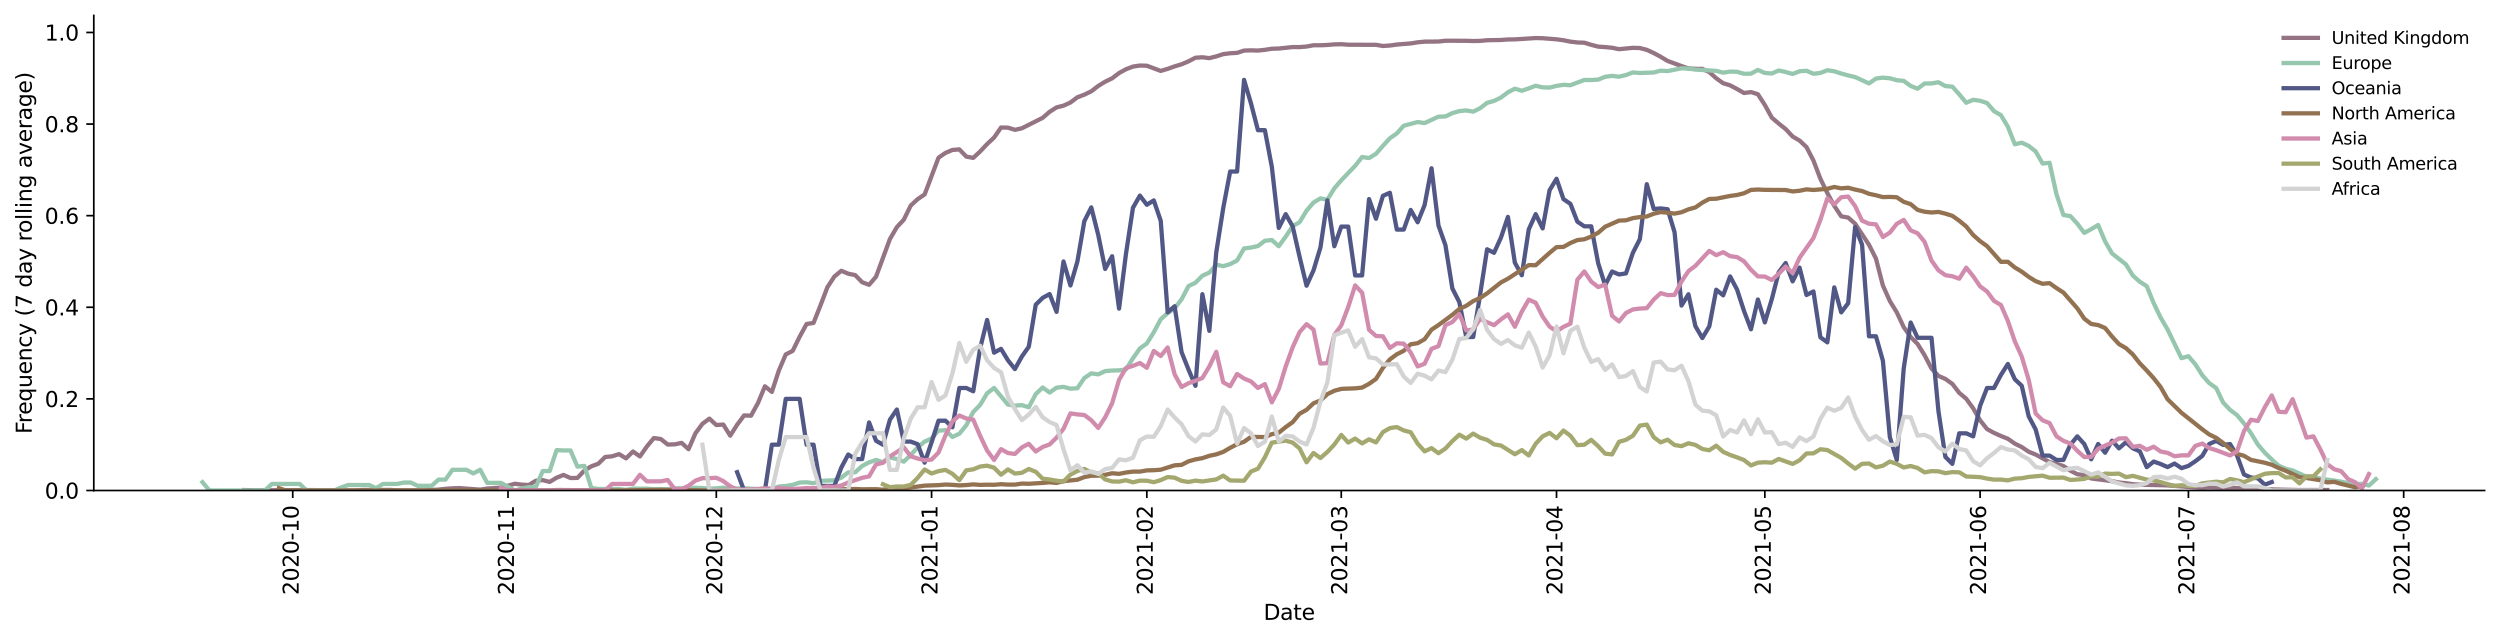 <?xml version="1.0" encoding="utf-8" standalone="no"?>
<!DOCTYPE svg PUBLIC "-//W3C//DTD SVG 1.1//EN"
  "http://www.w3.org/Graphics/SVG/1.1/DTD/svg11.dtd">
<svg height="298.621pt" version="1.1" viewBox="0 0 1166.981 298.621" width="1166.981pt" xmlns="http://www.w3.org/2000/svg" xmlns:xlink="http://www.w3.org/1999/xlink">
 <defs>
  <style type="text/css">*{stroke-linecap:butt;stroke-linejoin:round;}</style>
 </defs>
 <g id="figure_1">
  <g id="patch_1">
   <path d="M 0 298.621 
L 1166.981 298.621 
L 1166.981 0 
L 0 0 
z
" style="fill:#ffffff;"/>
  </g>
  <g id="axes_1">
   <g id="patch_2">
    <path d="M 43.781 228.96 
L 1159.781 228.96 
L 1159.781 7.2 
L 43.781 7.2 
z
" style="fill:#ffffff;"/>
   </g>
   <g id="matplotlib.axis_1">
    <g id="xtick_1">
     <g id="line2d_1">
      <defs>
       <path d="M 0 0 
L 0 3.5 
" id="m41f1df8392" style="stroke:#000000;stroke-width:0.8;"/>
      </defs>
      <g>
       <use style="stroke:#000000;stroke-width:0.8;" x="136.646" xlink:href="#m41f1df8392" y="228.96"/>
      </g>
     </g>
     <g id="text_1">
      <!-- 2020-10 -->
      <g transform="translate(139.406 277.743)rotate(-90)scale(0.1 -0.1)">
       <defs>
        <path d="M 1228 531 
L 3431 531 
L 3431 0 
L 469 0 
L 469 531 
Q 828 903 1448 1529 
Q 2069 2156 2228 2338 
Q 2531 2678 2651 2914 
Q 2772 3150 2772 3378 
Q 2772 3750 2511 3984 
Q 2250 4219 1831 4219 
Q 1534 4219 1204 4116 
Q 875 4013 500 3803 
L 500 4441 
Q 881 4594 1212 4672 
Q 1544 4750 1819 4750 
Q 2544 4750 2975 4387 
Q 3406 4025 3406 3419 
Q 3406 3131 3298 2873 
Q 3191 2616 2906 2266 
Q 2828 2175 2409 1742 
Q 1991 1309 1228 531 
z
" id="DejaVuSans-32" transform="scale(0.016)"/>
        <path d="M 2034 4250 
Q 1547 4250 1301 3770 
Q 1056 3291 1056 2328 
Q 1056 1369 1301 889 
Q 1547 409 2034 409 
Q 2525 409 2770 889 
Q 3016 1369 3016 2328 
Q 3016 3291 2770 3770 
Q 2525 4250 2034 4250 
z
M 2034 4750 
Q 2819 4750 3233 4129 
Q 3647 3509 3647 2328 
Q 3647 1150 3233 529 
Q 2819 -91 2034 -91 
Q 1250 -91 836 529 
Q 422 1150 422 2328 
Q 422 3509 836 4129 
Q 1250 4750 2034 4750 
z
" id="DejaVuSans-30" transform="scale(0.016)"/>
        <path d="M 313 2009 
L 1997 2009 
L 1997 1497 
L 313 1497 
L 313 2009 
z
" id="DejaVuSans-2d" transform="scale(0.016)"/>
        <path d="M 794 531 
L 1825 531 
L 1825 4091 
L 703 3866 
L 703 4441 
L 1819 4666 
L 2450 4666 
L 2450 531 
L 3481 531 
L 3481 0 
L 794 0 
L 794 531 
z
" id="DejaVuSans-31" transform="scale(0.016)"/>
       </defs>
       <use xlink:href="#DejaVuSans-32"/>
       <use x="63.623" xlink:href="#DejaVuSans-30"/>
       <use x="127.246" xlink:href="#DejaVuSans-32"/>
       <use x="190.869" xlink:href="#DejaVuSans-30"/>
       <use x="254.492" xlink:href="#DejaVuSans-2d"/>
       <use x="290.576" xlink:href="#DejaVuSans-31"/>
       <use x="354.199" xlink:href="#DejaVuSans-30"/>
      </g>
     </g>
    </g>
    <g id="xtick_2">
     <g id="line2d_2">
      <g>
       <use style="stroke:#000000;stroke-width:0.8;" x="237.128" xlink:href="#m41f1df8392" y="228.96"/>
      </g>
     </g>
     <g id="text_2">
      <!-- 2020-11 -->
      <g transform="translate(239.888 277.743)rotate(-90)scale(0.1 -0.1)">
       <use xlink:href="#DejaVuSans-32"/>
       <use x="63.623" xlink:href="#DejaVuSans-30"/>
       <use x="127.246" xlink:href="#DejaVuSans-32"/>
       <use x="190.869" xlink:href="#DejaVuSans-30"/>
       <use x="254.492" xlink:href="#DejaVuSans-2d"/>
       <use x="290.576" xlink:href="#DejaVuSans-31"/>
       <use x="354.199" xlink:href="#DejaVuSans-31"/>
      </g>
     </g>
    </g>
    <g id="xtick_3">
     <g id="line2d_3">
      <g>
       <use style="stroke:#000000;stroke-width:0.8;" x="334.369" xlink:href="#m41f1df8392" y="228.96"/>
      </g>
     </g>
     <g id="text_3">
      <!-- 2020-12 -->
      <g transform="translate(337.128 277.743)rotate(-90)scale(0.1 -0.1)">
       <use xlink:href="#DejaVuSans-32"/>
       <use x="63.623" xlink:href="#DejaVuSans-30"/>
       <use x="127.246" xlink:href="#DejaVuSans-32"/>
       <use x="190.869" xlink:href="#DejaVuSans-30"/>
       <use x="254.492" xlink:href="#DejaVuSans-2d"/>
       <use x="290.576" xlink:href="#DejaVuSans-31"/>
       <use x="354.199" xlink:href="#DejaVuSans-32"/>
      </g>
     </g>
    </g>
    <g id="xtick_4">
     <g id="line2d_4">
      <g>
       <use style="stroke:#000000;stroke-width:0.8;" x="434.851" xlink:href="#m41f1df8392" y="228.96"/>
      </g>
     </g>
     <g id="text_4">
      <!-- 2021-01 -->
      <g transform="translate(437.611 277.743)rotate(-90)scale(0.1 -0.1)">
       <use xlink:href="#DejaVuSans-32"/>
       <use x="63.623" xlink:href="#DejaVuSans-30"/>
       <use x="127.246" xlink:href="#DejaVuSans-32"/>
       <use x="190.869" xlink:href="#DejaVuSans-31"/>
       <use x="254.492" xlink:href="#DejaVuSans-2d"/>
       <use x="290.576" xlink:href="#DejaVuSans-30"/>
       <use x="354.199" xlink:href="#DejaVuSans-31"/>
      </g>
     </g>
    </g>
    <g id="xtick_5">
     <g id="line2d_5">
      <g>
       <use style="stroke:#000000;stroke-width:0.8;" x="535.333" xlink:href="#m41f1df8392" y="228.96"/>
      </g>
     </g>
     <g id="text_5">
      <!-- 2021-02 -->
      <g transform="translate(538.093 277.743)rotate(-90)scale(0.1 -0.1)">
       <use xlink:href="#DejaVuSans-32"/>
       <use x="63.623" xlink:href="#DejaVuSans-30"/>
       <use x="127.246" xlink:href="#DejaVuSans-32"/>
       <use x="190.869" xlink:href="#DejaVuSans-31"/>
       <use x="254.492" xlink:href="#DejaVuSans-2d"/>
       <use x="290.576" xlink:href="#DejaVuSans-30"/>
       <use x="354.199" xlink:href="#DejaVuSans-32"/>
      </g>
     </g>
    </g>
    <g id="xtick_6">
     <g id="line2d_6">
      <g>
       <use style="stroke:#000000;stroke-width:0.8;" x="626.091" xlink:href="#m41f1df8392" y="228.96"/>
      </g>
     </g>
     <g id="text_6">
      <!-- 2021-03 -->
      <g transform="translate(628.851 277.743)rotate(-90)scale(0.1 -0.1)">
       <defs>
        <path d="M 2597 2516 
Q 3050 2419 3304 2112 
Q 3559 1806 3559 1356 
Q 3559 666 3084 287 
Q 2609 -91 1734 -91 
Q 1441 -91 1130 -33 
Q 819 25 488 141 
L 488 750 
Q 750 597 1062 519 
Q 1375 441 1716 441 
Q 2309 441 2620 675 
Q 2931 909 2931 1356 
Q 2931 1769 2642 2001 
Q 2353 2234 1838 2234 
L 1294 2234 
L 1294 2753 
L 1863 2753 
Q 2328 2753 2575 2939 
Q 2822 3125 2822 3475 
Q 2822 3834 2567 4026 
Q 2313 4219 1838 4219 
Q 1578 4219 1281 4162 
Q 984 4106 628 3988 
L 628 4550 
Q 988 4650 1302 4700 
Q 1616 4750 1894 4750 
Q 2613 4750 3031 4423 
Q 3450 4097 3450 3541 
Q 3450 3153 3228 2886 
Q 3006 2619 2597 2516 
z
" id="DejaVuSans-33" transform="scale(0.016)"/>
       </defs>
       <use xlink:href="#DejaVuSans-32"/>
       <use x="63.623" xlink:href="#DejaVuSans-30"/>
       <use x="127.246" xlink:href="#DejaVuSans-32"/>
       <use x="190.869" xlink:href="#DejaVuSans-31"/>
       <use x="254.492" xlink:href="#DejaVuSans-2d"/>
       <use x="290.576" xlink:href="#DejaVuSans-30"/>
       <use x="354.199" xlink:href="#DejaVuSans-33"/>
      </g>
     </g>
    </g>
    <g id="xtick_7">
     <g id="line2d_7">
      <g>
       <use style="stroke:#000000;stroke-width:0.8;" x="726.574" xlink:href="#m41f1df8392" y="228.96"/>
      </g>
     </g>
     <g id="text_7">
      <!-- 2021-04 -->
      <g transform="translate(729.333 277.743)rotate(-90)scale(0.1 -0.1)">
       <defs>
        <path d="M 2419 4116 
L 825 1625 
L 2419 1625 
L 2419 4116 
z
M 2253 4666 
L 3047 4666 
L 3047 1625 
L 3713 1625 
L 3713 1100 
L 3047 1100 
L 3047 0 
L 2419 0 
L 2419 1100 
L 313 1100 
L 313 1709 
L 2253 4666 
z
" id="DejaVuSans-34" transform="scale(0.016)"/>
       </defs>
       <use xlink:href="#DejaVuSans-32"/>
       <use x="63.623" xlink:href="#DejaVuSans-30"/>
       <use x="127.246" xlink:href="#DejaVuSans-32"/>
       <use x="190.869" xlink:href="#DejaVuSans-31"/>
       <use x="254.492" xlink:href="#DejaVuSans-2d"/>
       <use x="290.576" xlink:href="#DejaVuSans-30"/>
       <use x="354.199" xlink:href="#DejaVuSans-34"/>
      </g>
     </g>
    </g>
    <g id="xtick_8">
     <g id="line2d_8">
      <g>
       <use style="stroke:#000000;stroke-width:0.8;" x="823.814" xlink:href="#m41f1df8392" y="228.96"/>
      </g>
     </g>
     <g id="text_8">
      <!-- 2021-05 -->
      <g transform="translate(826.574 277.743)rotate(-90)scale(0.1 -0.1)">
       <defs>
        <path d="M 691 4666 
L 3169 4666 
L 3169 4134 
L 1269 4134 
L 1269 2991 
Q 1406 3038 1543 3061 
Q 1681 3084 1819 3084 
Q 2600 3084 3056 2656 
Q 3513 2228 3513 1497 
Q 3513 744 3044 326 
Q 2575 -91 1722 -91 
Q 1428 -91 1123 -41 
Q 819 9 494 109 
L 494 744 
Q 775 591 1075 516 
Q 1375 441 1709 441 
Q 2250 441 2565 725 
Q 2881 1009 2881 1497 
Q 2881 1984 2565 2268 
Q 2250 2553 1709 2553 
Q 1456 2553 1204 2497 
Q 953 2441 691 2322 
L 691 4666 
z
" id="DejaVuSans-35" transform="scale(0.016)"/>
       </defs>
       <use xlink:href="#DejaVuSans-32"/>
       <use x="63.623" xlink:href="#DejaVuSans-30"/>
       <use x="127.246" xlink:href="#DejaVuSans-32"/>
       <use x="190.869" xlink:href="#DejaVuSans-31"/>
       <use x="254.492" xlink:href="#DejaVuSans-2d"/>
       <use x="290.576" xlink:href="#DejaVuSans-30"/>
       <use x="354.199" xlink:href="#DejaVuSans-35"/>
      </g>
     </g>
    </g>
    <g id="xtick_9">
     <g id="line2d_9">
      <g>
       <use style="stroke:#000000;stroke-width:0.8;" x="924.296" xlink:href="#m41f1df8392" y="228.96"/>
      </g>
     </g>
     <g id="text_9">
      <!-- 2021-06 -->
      <g transform="translate(927.056 277.743)rotate(-90)scale(0.1 -0.1)">
       <defs>
        <path d="M 2113 2584 
Q 1688 2584 1439 2293 
Q 1191 2003 1191 1497 
Q 1191 994 1439 701 
Q 1688 409 2113 409 
Q 2538 409 2786 701 
Q 3034 994 3034 1497 
Q 3034 2003 2786 2293 
Q 2538 2584 2113 2584 
z
M 3366 4563 
L 3366 3988 
Q 3128 4100 2886 4159 
Q 2644 4219 2406 4219 
Q 1781 4219 1451 3797 
Q 1122 3375 1075 2522 
Q 1259 2794 1537 2939 
Q 1816 3084 2150 3084 
Q 2853 3084 3261 2657 
Q 3669 2231 3669 1497 
Q 3669 778 3244 343 
Q 2819 -91 2113 -91 
Q 1303 -91 875 529 
Q 447 1150 447 2328 
Q 447 3434 972 4092 
Q 1497 4750 2381 4750 
Q 2619 4750 2861 4703 
Q 3103 4656 3366 4563 
z
" id="DejaVuSans-36" transform="scale(0.016)"/>
       </defs>
       <use xlink:href="#DejaVuSans-32"/>
       <use x="63.623" xlink:href="#DejaVuSans-30"/>
       <use x="127.246" xlink:href="#DejaVuSans-32"/>
       <use x="190.869" xlink:href="#DejaVuSans-31"/>
       <use x="254.492" xlink:href="#DejaVuSans-2d"/>
       <use x="290.576" xlink:href="#DejaVuSans-30"/>
       <use x="354.199" xlink:href="#DejaVuSans-36"/>
      </g>
     </g>
    </g>
    <g id="xtick_10">
     <g id="line2d_10">
      <g>
       <use style="stroke:#000000;stroke-width:0.8;" x="1021.537" xlink:href="#m41f1df8392" y="228.96"/>
      </g>
     </g>
     <g id="text_10">
      <!-- 2021-07 -->
      <g transform="translate(1024.297 277.743)rotate(-90)scale(0.1 -0.1)">
       <defs>
        <path d="M 525 4666 
L 3525 4666 
L 3525 4397 
L 1831 0 
L 1172 0 
L 2766 4134 
L 525 4134 
L 525 4666 
z
" id="DejaVuSans-37" transform="scale(0.016)"/>
       </defs>
       <use xlink:href="#DejaVuSans-32"/>
       <use x="63.623" xlink:href="#DejaVuSans-30"/>
       <use x="127.246" xlink:href="#DejaVuSans-32"/>
       <use x="190.869" xlink:href="#DejaVuSans-31"/>
       <use x="254.492" xlink:href="#DejaVuSans-2d"/>
       <use x="290.576" xlink:href="#DejaVuSans-30"/>
       <use x="354.199" xlink:href="#DejaVuSans-37"/>
      </g>
     </g>
    </g>
    <g id="xtick_11">
     <g id="line2d_11">
      <g>
       <use style="stroke:#000000;stroke-width:0.8;" x="1122.019" xlink:href="#m41f1df8392" y="228.96"/>
      </g>
     </g>
     <g id="text_11">
      <!-- 2021-08 -->
      <g transform="translate(1124.779 277.743)rotate(-90)scale(0.1 -0.1)">
       <defs>
        <path d="M 2034 2216 
Q 1584 2216 1326 1975 
Q 1069 1734 1069 1313 
Q 1069 891 1326 650 
Q 1584 409 2034 409 
Q 2484 409 2743 651 
Q 3003 894 3003 1313 
Q 3003 1734 2745 1975 
Q 2488 2216 2034 2216 
z
M 1403 2484 
Q 997 2584 770 2862 
Q 544 3141 544 3541 
Q 544 4100 942 4425 
Q 1341 4750 2034 4750 
Q 2731 4750 3128 4425 
Q 3525 4100 3525 3541 
Q 3525 3141 3298 2862 
Q 3072 2584 2669 2484 
Q 3125 2378 3379 2068 
Q 3634 1759 3634 1313 
Q 3634 634 3220 271 
Q 2806 -91 2034 -91 
Q 1263 -91 848 271 
Q 434 634 434 1313 
Q 434 1759 690 2068 
Q 947 2378 1403 2484 
z
M 1172 3481 
Q 1172 3119 1398 2916 
Q 1625 2713 2034 2713 
Q 2441 2713 2670 2916 
Q 2900 3119 2900 3481 
Q 2900 3844 2670 4047 
Q 2441 4250 2034 4250 
Q 1625 4250 1398 4047 
Q 1172 3844 1172 3481 
z
" id="DejaVuSans-38" transform="scale(0.016)"/>
       </defs>
       <use xlink:href="#DejaVuSans-32"/>
       <use x="63.623" xlink:href="#DejaVuSans-30"/>
       <use x="127.246" xlink:href="#DejaVuSans-32"/>
       <use x="190.869" xlink:href="#DejaVuSans-31"/>
       <use x="254.492" xlink:href="#DejaVuSans-2d"/>
       <use x="290.576" xlink:href="#DejaVuSans-30"/>
       <use x="354.199" xlink:href="#DejaVuSans-38"/>
      </g>
     </g>
    </g>
    <g id="text_12">
     <!-- Date -->
     <g transform="translate(589.83 289.341)scale(0.1 -0.1)">
      <defs>
       <path d="M 1259 4147 
L 1259 519 
L 2022 519 
Q 2988 519 3436 956 
Q 3884 1394 3884 2338 
Q 3884 3275 3436 3711 
Q 2988 4147 2022 4147 
L 1259 4147 
z
M 628 4666 
L 1925 4666 
Q 3281 4666 3915 4102 
Q 4550 3538 4550 2338 
Q 4550 1131 3912 565 
Q 3275 0 1925 0 
L 628 0 
L 628 4666 
z
" id="DejaVuSans-44" transform="scale(0.016)"/>
       <path d="M 2194 1759 
Q 1497 1759 1228 1600 
Q 959 1441 959 1056 
Q 959 750 1161 570 
Q 1363 391 1709 391 
Q 2188 391 2477 730 
Q 2766 1069 2766 1631 
L 2766 1759 
L 2194 1759 
z
M 3341 1997 
L 3341 0 
L 2766 0 
L 2766 531 
Q 2569 213 2275 61 
Q 1981 -91 1556 -91 
Q 1019 -91 701 211 
Q 384 513 384 1019 
Q 384 1609 779 1909 
Q 1175 2209 1959 2209 
L 2766 2209 
L 2766 2266 
Q 2766 2663 2505 2880 
Q 2244 3097 1772 3097 
Q 1472 3097 1187 3025 
Q 903 2953 641 2809 
L 641 3341 
Q 956 3463 1253 3523 
Q 1550 3584 1831 3584 
Q 2591 3584 2966 3190 
Q 3341 2797 3341 1997 
z
" id="DejaVuSans-61" transform="scale(0.016)"/>
       <path d="M 1172 4494 
L 1172 3500 
L 2356 3500 
L 2356 3053 
L 1172 3053 
L 1172 1153 
Q 1172 725 1289 603 
Q 1406 481 1766 481 
L 2356 481 
L 2356 0 
L 1766 0 
Q 1100 0 847 248 
Q 594 497 594 1153 
L 594 3053 
L 172 3053 
L 172 3500 
L 594 3500 
L 594 4494 
L 1172 4494 
z
" id="DejaVuSans-74" transform="scale(0.016)"/>
       <path d="M 3597 1894 
L 3597 1613 
L 953 1613 
Q 991 1019 1311 708 
Q 1631 397 2203 397 
Q 2534 397 2845 478 
Q 3156 559 3463 722 
L 3463 178 
Q 3153 47 2828 -22 
Q 2503 -91 2169 -91 
Q 1331 -91 842 396 
Q 353 884 353 1716 
Q 353 2575 817 3079 
Q 1281 3584 2069 3584 
Q 2775 3584 3186 3129 
Q 3597 2675 3597 1894 
z
M 3022 2063 
Q 3016 2534 2758 2815 
Q 2500 3097 2075 3097 
Q 1594 3097 1305 2825 
Q 1016 2553 972 2059 
L 3022 2063 
z
" id="DejaVuSans-65" transform="scale(0.016)"/>
      </defs>
      <use xlink:href="#DejaVuSans-44"/>
      <use x="77.002" xlink:href="#DejaVuSans-61"/>
      <use x="138.281" xlink:href="#DejaVuSans-74"/>
      <use x="177.49" xlink:href="#DejaVuSans-65"/>
     </g>
    </g>
   </g>
   <g id="matplotlib.axis_2">
    <g id="ytick_1">
     <g id="line2d_12">
      <defs>
       <path d="M 0 0 
L -3.5 0 
" id="ma4aad39e24" style="stroke:#000000;stroke-width:0.8;"/>
      </defs>
      <g>
       <use style="stroke:#000000;stroke-width:0.8;" x="43.781" xlink:href="#ma4aad39e24" y="228.96"/>
      </g>
     </g>
     <g id="text_13">
      <!-- 0.0 -->
      <g transform="translate(20.878 232.759)scale(0.1 -0.1)">
       <defs>
        <path d="M 684 794 
L 1344 794 
L 1344 0 
L 684 0 
L 684 794 
z
" id="DejaVuSans-2e" transform="scale(0.016)"/>
       </defs>
       <use xlink:href="#DejaVuSans-30"/>
       <use x="63.623" xlink:href="#DejaVuSans-2e"/>
       <use x="95.41" xlink:href="#DejaVuSans-30"/>
      </g>
     </g>
    </g>
    <g id="ytick_2">
     <g id="line2d_13">
      <g>
       <use style="stroke:#000000;stroke-width:0.8;" x="43.781" xlink:href="#ma4aad39e24" y="186.198"/>
      </g>
     </g>
     <g id="text_14">
      <!-- 0.2 -->
      <g transform="translate(20.878 189.998)scale(0.1 -0.1)">
       <use xlink:href="#DejaVuSans-30"/>
       <use x="63.623" xlink:href="#DejaVuSans-2e"/>
       <use x="95.41" xlink:href="#DejaVuSans-32"/>
      </g>
     </g>
    </g>
    <g id="ytick_3">
     <g id="line2d_14">
      <g>
       <use style="stroke:#000000;stroke-width:0.8;" x="43.781" xlink:href="#ma4aad39e24" y="143.437"/>
      </g>
     </g>
     <g id="text_15">
      <!-- 0.4 -->
      <g transform="translate(20.878 147.236)scale(0.1 -0.1)">
       <use xlink:href="#DejaVuSans-30"/>
       <use x="63.623" xlink:href="#DejaVuSans-2e"/>
       <use x="95.41" xlink:href="#DejaVuSans-34"/>
      </g>
     </g>
    </g>
    <g id="ytick_4">
     <g id="line2d_15">
      <g>
       <use style="stroke:#000000;stroke-width:0.8;" x="43.781" xlink:href="#ma4aad39e24" y="100.675"/>
      </g>
     </g>
     <g id="text_16">
      <!-- 0.6 -->
      <g transform="translate(20.878 104.474)scale(0.1 -0.1)">
       <use xlink:href="#DejaVuSans-30"/>
       <use x="63.623" xlink:href="#DejaVuSans-2e"/>
       <use x="95.41" xlink:href="#DejaVuSans-36"/>
      </g>
     </g>
    </g>
    <g id="ytick_5">
     <g id="line2d_16">
      <g>
       <use style="stroke:#000000;stroke-width:0.8;" x="43.781" xlink:href="#ma4aad39e24" y="57.913"/>
      </g>
     </g>
     <g id="text_17">
      <!-- 0.8 -->
      <g transform="translate(20.878 61.713)scale(0.1 -0.1)">
       <use xlink:href="#DejaVuSans-30"/>
       <use x="63.623" xlink:href="#DejaVuSans-2e"/>
       <use x="95.41" xlink:href="#DejaVuSans-38"/>
      </g>
     </g>
    </g>
    <g id="ytick_6">
     <g id="line2d_17">
      <g>
       <use style="stroke:#000000;stroke-width:0.8;" x="43.781" xlink:href="#ma4aad39e24" y="15.152"/>
      </g>
     </g>
     <g id="text_18">
      <!-- 1.0 -->
      <g transform="translate(20.878 18.951)scale(0.1 -0.1)">
       <use xlink:href="#DejaVuSans-31"/>
       <use x="63.623" xlink:href="#DejaVuSans-2e"/>
       <use x="95.41" xlink:href="#DejaVuSans-30"/>
      </g>
     </g>
    </g>
    <g id="text_19">
     <!-- Frequency (7 day rolling average) -->
     <g transform="translate(14.798 202.529)rotate(-90)scale(0.1 -0.1)">
      <defs>
       <path d="M 628 4666 
L 3309 4666 
L 3309 4134 
L 1259 4134 
L 1259 2759 
L 3109 2759 
L 3109 2228 
L 1259 2228 
L 1259 0 
L 628 0 
L 628 4666 
z
" id="DejaVuSans-46" transform="scale(0.016)"/>
       <path d="M 2631 2963 
Q 2534 3019 2420 3045 
Q 2306 3072 2169 3072 
Q 1681 3072 1420 2755 
Q 1159 2438 1159 1844 
L 1159 0 
L 581 0 
L 581 3500 
L 1159 3500 
L 1159 2956 
Q 1341 3275 1631 3429 
Q 1922 3584 2338 3584 
Q 2397 3584 2469 3576 
Q 2541 3569 2628 3553 
L 2631 2963 
z
" id="DejaVuSans-72" transform="scale(0.016)"/>
       <path d="M 947 1747 
Q 947 1113 1208 752 
Q 1469 391 1925 391 
Q 2381 391 2643 752 
Q 2906 1113 2906 1747 
Q 2906 2381 2643 2742 
Q 2381 3103 1925 3103 
Q 1469 3103 1208 2742 
Q 947 2381 947 1747 
z
M 2906 525 
Q 2725 213 2448 61 
Q 2172 -91 1784 -91 
Q 1150 -91 751 415 
Q 353 922 353 1747 
Q 353 2572 751 3078 
Q 1150 3584 1784 3584 
Q 2172 3584 2448 3432 
Q 2725 3281 2906 2969 
L 2906 3500 
L 3481 3500 
L 3481 -1331 
L 2906 -1331 
L 2906 525 
z
" id="DejaVuSans-71" transform="scale(0.016)"/>
       <path d="M 544 1381 
L 544 3500 
L 1119 3500 
L 1119 1403 
Q 1119 906 1312 657 
Q 1506 409 1894 409 
Q 2359 409 2629 706 
Q 2900 1003 2900 1516 
L 2900 3500 
L 3475 3500 
L 3475 0 
L 2900 0 
L 2900 538 
Q 2691 219 2414 64 
Q 2138 -91 1772 -91 
Q 1169 -91 856 284 
Q 544 659 544 1381 
z
M 1991 3584 
L 1991 3584 
z
" id="DejaVuSans-75" transform="scale(0.016)"/>
       <path d="M 3513 2113 
L 3513 0 
L 2938 0 
L 2938 2094 
Q 2938 2591 2744 2837 
Q 2550 3084 2163 3084 
Q 1697 3084 1428 2787 
Q 1159 2491 1159 1978 
L 1159 0 
L 581 0 
L 581 3500 
L 1159 3500 
L 1159 2956 
Q 1366 3272 1645 3428 
Q 1925 3584 2291 3584 
Q 2894 3584 3203 3211 
Q 3513 2838 3513 2113 
z
" id="DejaVuSans-6e" transform="scale(0.016)"/>
       <path d="M 3122 3366 
L 3122 2828 
Q 2878 2963 2633 3030 
Q 2388 3097 2138 3097 
Q 1578 3097 1268 2742 
Q 959 2388 959 1747 
Q 959 1106 1268 751 
Q 1578 397 2138 397 
Q 2388 397 2633 464 
Q 2878 531 3122 666 
L 3122 134 
Q 2881 22 2623 -34 
Q 2366 -91 2075 -91 
Q 1284 -91 818 406 
Q 353 903 353 1747 
Q 353 2603 823 3093 
Q 1294 3584 2113 3584 
Q 2378 3584 2631 3529 
Q 2884 3475 3122 3366 
z
" id="DejaVuSans-63" transform="scale(0.016)"/>
       <path d="M 2059 -325 
Q 1816 -950 1584 -1140 
Q 1353 -1331 966 -1331 
L 506 -1331 
L 506 -850 
L 844 -850 
Q 1081 -850 1212 -737 
Q 1344 -625 1503 -206 
L 1606 56 
L 191 3500 
L 800 3500 
L 1894 763 
L 2988 3500 
L 3597 3500 
L 2059 -325 
z
" id="DejaVuSans-79" transform="scale(0.016)"/>
       <path id="DejaVuSans-20" transform="scale(0.016)"/>
       <path d="M 1984 4856 
Q 1566 4138 1362 3434 
Q 1159 2731 1159 2009 
Q 1159 1288 1364 580 
Q 1569 -128 1984 -844 
L 1484 -844 
Q 1016 -109 783 600 
Q 550 1309 550 2009 
Q 550 2706 781 3412 
Q 1013 4119 1484 4856 
L 1984 4856 
z
" id="DejaVuSans-28" transform="scale(0.016)"/>
       <path d="M 2906 2969 
L 2906 4863 
L 3481 4863 
L 3481 0 
L 2906 0 
L 2906 525 
Q 2725 213 2448 61 
Q 2172 -91 1784 -91 
Q 1150 -91 751 415 
Q 353 922 353 1747 
Q 353 2572 751 3078 
Q 1150 3584 1784 3584 
Q 2172 3584 2448 3432 
Q 2725 3281 2906 2969 
z
M 947 1747 
Q 947 1113 1208 752 
Q 1469 391 1925 391 
Q 2381 391 2643 752 
Q 2906 1113 2906 1747 
Q 2906 2381 2643 2742 
Q 2381 3103 1925 3103 
Q 1469 3103 1208 2742 
Q 947 2381 947 1747 
z
" id="DejaVuSans-64" transform="scale(0.016)"/>
       <path d="M 1959 3097 
Q 1497 3097 1228 2736 
Q 959 2375 959 1747 
Q 959 1119 1226 758 
Q 1494 397 1959 397 
Q 2419 397 2687 759 
Q 2956 1122 2956 1747 
Q 2956 2369 2687 2733 
Q 2419 3097 1959 3097 
z
M 1959 3584 
Q 2709 3584 3137 3096 
Q 3566 2609 3566 1747 
Q 3566 888 3137 398 
Q 2709 -91 1959 -91 
Q 1206 -91 779 398 
Q 353 888 353 1747 
Q 353 2609 779 3096 
Q 1206 3584 1959 3584 
z
" id="DejaVuSans-6f" transform="scale(0.016)"/>
       <path d="M 603 4863 
L 1178 4863 
L 1178 0 
L 603 0 
L 603 4863 
z
" id="DejaVuSans-6c" transform="scale(0.016)"/>
       <path d="M 603 3500 
L 1178 3500 
L 1178 0 
L 603 0 
L 603 3500 
z
M 603 4863 
L 1178 4863 
L 1178 4134 
L 603 4134 
L 603 4863 
z
" id="DejaVuSans-69" transform="scale(0.016)"/>
       <path d="M 2906 1791 
Q 2906 2416 2648 2759 
Q 2391 3103 1925 3103 
Q 1463 3103 1205 2759 
Q 947 2416 947 1791 
Q 947 1169 1205 825 
Q 1463 481 1925 481 
Q 2391 481 2648 825 
Q 2906 1169 2906 1791 
z
M 3481 434 
Q 3481 -459 3084 -895 
Q 2688 -1331 1869 -1331 
Q 1566 -1331 1297 -1286 
Q 1028 -1241 775 -1147 
L 775 -588 
Q 1028 -725 1275 -790 
Q 1522 -856 1778 -856 
Q 2344 -856 2625 -561 
Q 2906 -266 2906 331 
L 2906 616 
Q 2728 306 2450 153 
Q 2172 0 1784 0 
Q 1141 0 747 490 
Q 353 981 353 1791 
Q 353 2603 747 3093 
Q 1141 3584 1784 3584 
Q 2172 3584 2450 3431 
Q 2728 3278 2906 2969 
L 2906 3500 
L 3481 3500 
L 3481 434 
z
" id="DejaVuSans-67" transform="scale(0.016)"/>
       <path d="M 191 3500 
L 800 3500 
L 1894 563 
L 2988 3500 
L 3597 3500 
L 2284 0 
L 1503 0 
L 191 3500 
z
" id="DejaVuSans-76" transform="scale(0.016)"/>
       <path d="M 513 4856 
L 1013 4856 
Q 1481 4119 1714 3412 
Q 1947 2706 1947 2009 
Q 1947 1309 1714 600 
Q 1481 -109 1013 -844 
L 513 -844 
Q 928 -128 1133 580 
Q 1338 1288 1338 2009 
Q 1338 2731 1133 3434 
Q 928 4138 513 4856 
z
" id="DejaVuSans-29" transform="scale(0.016)"/>
      </defs>
      <use xlink:href="#DejaVuSans-46"/>
      <use x="50.27" xlink:href="#DejaVuSans-72"/>
      <use x="89.133" xlink:href="#DejaVuSans-65"/>
      <use x="150.656" xlink:href="#DejaVuSans-71"/>
      <use x="214.133" xlink:href="#DejaVuSans-75"/>
      <use x="277.512" xlink:href="#DejaVuSans-65"/>
      <use x="339.035" xlink:href="#DejaVuSans-6e"/>
      <use x="402.414" xlink:href="#DejaVuSans-63"/>
      <use x="457.395" xlink:href="#DejaVuSans-79"/>
      <use x="516.574" xlink:href="#DejaVuSans-20"/>
      <use x="548.361" xlink:href="#DejaVuSans-28"/>
      <use x="587.375" xlink:href="#DejaVuSans-37"/>
      <use x="650.998" xlink:href="#DejaVuSans-20"/>
      <use x="682.785" xlink:href="#DejaVuSans-64"/>
      <use x="746.262" xlink:href="#DejaVuSans-61"/>
      <use x="807.541" xlink:href="#DejaVuSans-79"/>
      <use x="866.721" xlink:href="#DejaVuSans-20"/>
      <use x="898.508" xlink:href="#DejaVuSans-72"/>
      <use x="937.371" xlink:href="#DejaVuSans-6f"/>
      <use x="998.553" xlink:href="#DejaVuSans-6c"/>
      <use x="1026.336" xlink:href="#DejaVuSans-6c"/>
      <use x="1054.119" xlink:href="#DejaVuSans-69"/>
      <use x="1081.902" xlink:href="#DejaVuSans-6e"/>
      <use x="1145.281" xlink:href="#DejaVuSans-67"/>
      <use x="1208.758" xlink:href="#DejaVuSans-20"/>
      <use x="1240.545" xlink:href="#DejaVuSans-61"/>
      <use x="1301.824" xlink:href="#DejaVuSans-76"/>
      <use x="1361.004" xlink:href="#DejaVuSans-65"/>
      <use x="1422.527" xlink:href="#DejaVuSans-72"/>
      <use x="1463.641" xlink:href="#DejaVuSans-61"/>
      <use x="1524.92" xlink:href="#DejaVuSans-67"/>
      <use x="1588.396" xlink:href="#DejaVuSans-65"/>
      <use x="1649.92" xlink:href="#DejaVuSans-29"/>
     </g>
    </g>
   </g>
   <g id="line2d_18">
    <path clip-path="url(#p4809d5c921)" d="M 113.957 228.745 
L 120.439 228.882 
L 133.405 228.796 
L 146.37 228.766 
L 149.612 228.931 
L 159.336 228.911 
L 165.818 228.911 
L 169.06 228.718 
L 182.025 228.691 
L 185.267 228.884 
L 198.232 228.96 
L 201.473 228.695 
L 204.715 228.548 
L 207.956 228.172 
L 211.197 227.946 
L 214.439 227.836 
L 224.163 228.566 
L 227.404 228.056 
L 233.887 227.595 
L 240.37 225.809 
L 243.611 226.228 
L 246.852 226.395 
L 250.094 224.419 
L 253.335 224.114 
L 256.576 224.959 
L 259.818 222.993 
L 263.059 221.701 
L 266.301 223.147 
L 269.542 223.086 
L 272.783 219.623 
L 276.025 217.668 
L 279.266 216.478 
L 282.507 213.318 
L 285.749 212.996 
L 288.99 211.98 
L 292.231 213.958 
L 295.473 210.747 
L 298.714 213.056 
L 301.956 208.41 
L 305.197 204.494 
L 308.438 204.918 
L 311.68 207.503 
L 314.921 207.424 
L 318.162 206.737 
L 321.404 209.669 
L 324.645 202.22 
L 327.886 197.842 
L 331.128 195.416 
L 334.369 198.395 
L 337.61 198.167 
L 340.852 203.361 
L 344.093 198.265 
L 347.335 193.925 
L 350.576 194.04 
L 353.817 188.127 
L 357.059 180.317 
L 360.3 182.942 
L 363.541 173.031 
L 366.783 165.455 
L 370.024 163.778 
L 373.265 157.192 
L 376.507 151.243 
L 379.748 150.736 
L 382.989 142.567 
L 386.231 134.056 
L 389.472 129.098 
L 392.714 126.401 
L 395.955 127.76 
L 399.196 128.415 
L 402.438 131.743 
L 405.679 132.946 
L 408.92 129.174 
L 415.403 111.585 
L 418.644 106.033 
L 421.886 102.556 
L 425.127 95.938 
L 428.369 92.95 
L 431.61 90.752 
L 438.093 73.622 
L 441.334 71.375 
L 444.575 70.003 
L 447.817 69.738 
L 451.058 73.101 
L 454.299 73.701 
L 457.541 70.678 
L 460.782 67.239 
L 464.023 64.21 
L 467.265 59.525 
L 470.506 59.592 
L 473.748 60.601 
L 476.989 59.89 
L 486.713 54.995 
L 489.954 52.182 
L 493.196 50.135 
L 496.437 49.316 
L 499.678 47.838 
L 502.92 45.406 
L 506.161 44.184 
L 509.403 42.628 
L 512.644 40.124 
L 515.885 38.13 
L 519.127 36.567 
L 522.368 34.088 
L 525.609 32.321 
L 528.851 31.08 
L 532.092 30.587 
L 535.333 30.68 
L 541.816 33.102 
L 545.057 32.143 
L 548.299 30.98 
L 551.54 30.011 
L 554.782 28.638 
L 558.023 26.944 
L 561.264 26.736 
L 564.506 27.135 
L 567.747 26.319 
L 570.988 25.273 
L 574.23 24.86 
L 577.471 24.672 
L 580.712 23.611 
L 583.954 23.501 
L 587.195 23.601 
L 590.436 23.258 
L 593.678 22.749 
L 596.919 22.656 
L 603.402 21.969 
L 606.643 21.988 
L 609.885 21.725 
L 613.126 21.119 
L 616.367 21.139 
L 619.609 20.986 
L 622.85 20.704 
L 626.091 20.635 
L 629.333 20.868 
L 642.298 20.928 
L 645.54 21.461 
L 648.781 21.256 
L 652.022 20.785 
L 658.505 20.269 
L 661.746 19.753 
L 664.988 19.44 
L 671.47 19.391 
L 674.712 19.004 
L 684.436 19.049 
L 687.677 19.151 
L 690.919 19.086 
L 694.16 18.785 
L 700.643 18.661 
L 703.884 18.427 
L 707.125 18.387 
L 716.85 17.76 
L 720.091 17.842 
L 726.574 18.351 
L 729.815 18.789 
L 733.056 19.441 
L 736.298 19.824 
L 739.539 19.937 
L 742.78 20.922 
L 746.022 21.766 
L 749.263 21.975 
L 752.504 22.303 
L 755.746 22.956 
L 762.229 22.329 
L 765.47 22.428 
L 768.711 23.27 
L 771.953 24.756 
L 775.194 26.508 
L 778.435 28.45 
L 784.918 30.831 
L 788.159 31.95 
L 791.401 32.13 
L 794.642 32.159 
L 797.883 33.657 
L 801.125 36.533 
L 804.366 38.858 
L 807.608 39.836 
L 810.849 41.554 
L 814.09 43.418 
L 817.332 42.984 
L 820.573 43.986 
L 823.814 49.006 
L 827.056 54.896 
L 830.297 57.686 
L 833.538 60.25 
L 836.78 63.718 
L 840.021 65.618 
L 843.263 68.656 
L 846.504 74.951 
L 849.745 83.444 
L 852.987 90.127 
L 856.228 96.088 
L 859.469 100.983 
L 862.711 101.561 
L 865.952 104.427 
L 872.435 114.275 
L 875.676 120.695 
L 878.917 133.288 
L 882.159 140.524 
L 885.4 145.802 
L 888.642 152.697 
L 891.883 157.329 
L 895.124 160.561 
L 898.366 165.8 
L 901.607 171.998 
L 904.848 175.465 
L 908.09 176.89 
L 911.331 179.193 
L 914.572 183.399 
L 917.814 186.122 
L 921.055 190.588 
L 924.296 196.184 
L 927.538 200.292 
L 930.779 202.059 
L 934.021 203.515 
L 937.262 204.821 
L 940.503 207.076 
L 943.745 208.684 
L 946.986 210.869 
L 950.227 212.175 
L 956.71 215.712 
L 959.951 216.497 
L 963.193 217.553 
L 966.434 219.704 
L 969.676 221.359 
L 972.917 221.782 
L 976.158 223.345 
L 982.641 224.174 
L 985.882 224.61 
L 989.124 225.222 
L 992.365 225.548 
L 995.606 226.002 
L 998.848 226.248 
L 1008.572 226.489 
L 1011.813 226.579 
L 1024.779 227.544 
L 1028.02 227.698 
L 1031.261 227.576 
L 1037.744 227.766 
L 1044.227 227.782 
L 1057.192 228.372 
L 1073.399 228.749 
L 1086.364 228.719 
L 1086.364 228.719 
" style="fill:none;stroke:#947383;stroke-linecap:square;stroke-width:2;"/>
   </g>
   <g id="line2d_19">
    <path clip-path="url(#p4809d5c921)" d="M 94.509 225.073 
L 97.75 228.96 
L 123.681 228.96 
L 126.922 225.906 
L 139.888 225.906 
L 143.129 228.96 
L 156.094 228.96 
L 159.336 227.485 
L 162.577 226.389 
L 172.301 226.389 
L 175.543 227.864 
L 178.784 225.906 
L 185.267 225.906 
L 188.508 225.258 
L 191.749 225.258 
L 194.991 226.785 
L 201.473 226.785 
L 204.715 223.869 
L 207.956 223.869 
L 211.197 219.288 
L 217.68 219.288 
L 220.922 220.992 
L 224.163 219.282 
L 227.404 225.39 
L 233.887 225.39 
L 237.128 227.25 
L 240.37 228.96 
L 243.611 228.024 
L 246.852 227.421 
L 250.094 227.421 
L 253.335 219.875 
L 256.576 219.875 
L 259.818 210.121 
L 263.059 210.276 
L 266.301 210.276 
L 269.542 217.822 
L 272.783 217.484 
L 276.025 227.778 
L 279.266 228.226 
L 288.99 228.267 
L 292.231 228.662 
L 295.473 228.073 
L 301.956 228.116 
L 305.197 228.37 
L 308.438 228.3 
L 311.68 228.456 
L 314.921 227.93 
L 321.404 227.93 
L 324.645 227.676 
L 327.886 227.805 
L 331.128 228.105 
L 334.369 227.972 
L 337.61 227.632 
L 340.852 227.956 
L 344.093 228.036 
L 347.335 227.979 
L 353.817 228.277 
L 357.059 228.146 
L 360.3 228.16 
L 363.541 227.102 
L 366.783 226.833 
L 370.024 226.338 
L 373.265 225.262 
L 376.507 225.128 
L 379.748 225.566 
L 382.989 224.451 
L 389.472 224.215 
L 392.714 222.966 
L 395.955 220.503 
L 399.196 220.453 
L 402.438 217.537 
L 405.679 215.818 
L 408.92 214.709 
L 412.162 215.75 
L 415.403 213.479 
L 418.644 214.291 
L 421.886 215.505 
L 425.127 212.362 
L 428.369 208.838 
L 431.61 206.12 
L 434.851 204.684 
L 438.093 201.021 
L 441.334 200.81 
L 444.575 203.994 
L 447.817 202.466 
L 451.058 198.495 
L 454.299 192.317 
L 457.541 188.999 
L 460.782 183.572 
L 464.023 181.097 
L 470.506 188.867 
L 473.748 189.343 
L 476.989 189.112 
L 480.23 190.12 
L 483.472 183.985 
L 486.713 180.878 
L 489.954 183.237 
L 493.196 180.956 
L 496.437 180.591 
L 499.678 181.413 
L 502.92 181.212 
L 506.161 176.457 
L 509.403 174.294 
L 512.644 174.758 
L 515.885 173.224 
L 519.127 172.971 
L 522.368 172.886 
L 525.609 172.413 
L 528.851 167.246 
L 532.092 162.643 
L 535.333 160.32 
L 538.575 155.121 
L 541.816 149.026 
L 545.057 146.139 
L 548.299 143.927 
L 551.54 139.741 
L 554.782 133.539 
L 558.023 131.99 
L 561.264 128.702 
L 564.506 127.247 
L 567.747 123.583 
L 570.988 124.245 
L 574.23 123.282 
L 577.471 121.596 
L 580.712 115.973 
L 583.954 115.551 
L 587.195 114.851 
L 590.436 112.378 
L 593.678 112.027 
L 596.919 114.927 
L 600.161 110.454 
L 603.402 105.54 
L 606.643 103.722 
L 609.885 98.327 
L 613.126 94.56 
L 616.367 92.599 
L 619.609 93.23 
L 622.85 87.932 
L 626.091 84.154 
L 632.574 77.402 
L 635.816 73.292 
L 639.057 73.769 
L 642.298 71.8 
L 645.54 68.074 
L 648.781 64.541 
L 652.022 62.281 
L 655.264 58.682 
L 661.746 56.97 
L 664.988 57.442 
L 671.47 54.469 
L 674.712 54.35 
L 677.953 52.812 
L 681.195 51.862 
L 684.436 51.564 
L 687.677 52.119 
L 690.919 50.498 
L 694.16 48.014 
L 697.401 47.1 
L 700.643 45.519 
L 703.884 43.084 
L 707.125 41.398 
L 710.367 42.362 
L 713.608 41.265 
L 716.85 40.018 
L 720.091 40.782 
L 723.332 40.884 
L 726.574 40.083 
L 729.815 39.584 
L 733.056 39.774 
L 739.539 37.321 
L 742.78 37.362 
L 746.022 37.164 
L 749.263 35.855 
L 752.504 35.418 
L 755.746 35.803 
L 758.987 35.019 
L 762.229 33.81 
L 765.47 34.076 
L 771.953 33.839 
L 775.194 32.973 
L 778.435 33.182 
L 784.918 31.888 
L 788.159 32.026 
L 791.401 32.484 
L 801.125 33.08 
L 804.366 33.918 
L 807.608 33.406 
L 810.849 33.507 
L 814.09 34.427 
L 817.332 34.387 
L 820.573 32.645 
L 823.814 34.057 
L 827.056 34.322 
L 830.297 32.903 
L 833.538 33.603 
L 836.78 34.53 
L 840.021 33.27 
L 843.263 33.038 
L 846.504 34.431 
L 849.745 34.045 
L 852.987 32.78 
L 856.228 33.281 
L 859.469 34.312 
L 862.711 35.215 
L 865.952 35.97 
L 872.435 38.937 
L 875.676 36.671 
L 878.917 36.252 
L 882.159 36.54 
L 885.4 37.443 
L 888.642 37.744 
L 891.883 40.111 
L 895.124 41.406 
L 898.366 38.978 
L 901.607 38.945 
L 904.848 38.397 
L 908.09 40.18 
L 911.331 40.447 
L 914.572 44.043 
L 917.814 47.97 
L 921.055 46.58 
L 924.296 47.035 
L 927.538 48.088 
L 930.779 51.86 
L 934.021 53.767 
L 937.262 59.172 
L 940.503 67.339 
L 943.745 66.612 
L 946.986 68.115 
L 950.227 70.684 
L 953.469 76.329 
L 956.71 76.005 
L 959.951 90.685 
L 963.193 100.359 
L 966.434 100.894 
L 969.676 104.397 
L 972.917 108.704 
L 976.158 106.979 
L 979.4 105.028 
L 982.641 112.661 
L 985.882 118.309 
L 992.365 123.423 
L 995.606 128.641 
L 998.848 131.52 
L 1002.089 133.598 
L 1005.33 141.521 
L 1008.572 148.237 
L 1011.813 153.805 
L 1018.296 167.188 
L 1021.537 166.272 
L 1024.779 170.066 
L 1028.02 175.171 
L 1031.261 178.852 
L 1034.503 181.133 
L 1037.744 187.897 
L 1040.985 191.322 
L 1044.227 193.777 
L 1047.468 197.63 
L 1050.71 202.175 
L 1053.951 207.513 
L 1057.192 211.3 
L 1060.434 214.487 
L 1063.675 217.398 
L 1066.916 218.818 
L 1070.158 219.587 
L 1076.64 222.496 
L 1079.882 222.578 
L 1083.123 223.375 
L 1092.847 224.83 
L 1096.089 225.526 
L 1099.33 226.054 
L 1102.571 225.835 
L 1105.813 226.663 
L 1109.054 223.666 
L 1109.054 223.666 
" style="fill:none;stroke:#96c6ad;stroke-linecap:square;stroke-width:2;"/>
   </g>
   <g id="line2d_20">
    <path clip-path="url(#p4809d5c921)" d="M 344.093 220.408 
L 347.335 228.96 
L 357.059 228.96 
L 360.3 207.579 
L 363.541 207.579 
L 366.783 186.198 
L 373.265 186.198 
L 376.507 207.579 
L 379.748 207.579 
L 382.989 226.822 
L 389.472 226.822 
L 392.714 218.27 
L 395.955 212.161 
L 399.196 214.299 
L 402.438 214.299 
L 405.679 197.194 
L 408.92 205.747 
L 412.162 207.579 
L 415.403 195.917 
L 418.644 191.166 
L 421.886 206.132 
L 425.127 206.132 
L 428.369 207.354 
L 431.61 215.962 
L 434.851 206.459 
L 438.093 196.38 
L 441.334 196.38 
L 444.575 199.434 
L 447.817 181.108 
L 451.058 181.108 
L 454.299 182.635 
L 457.541 162.512 
L 460.782 149.354 
L 464.023 164.626 
L 467.265 162.845 
L 470.506 168.19 
L 473.748 172.277 
L 476.989 166.43 
L 480.23 161.848 
L 483.472 142.249 
L 486.713 139.042 
L 489.954 137.26 
L 493.196 145.575 
L 496.437 122.056 
L 499.678 133.255 
L 502.92 122.072 
L 506.161 103.236 
L 509.403 96.822 
L 512.644 109.65 
L 515.885 125.533 
L 519.127 119.612 
L 522.368 144.048 
L 525.609 118.391 
L 528.851 97.01 
L 532.092 91.308 
L 535.333 95.584 
L 538.575 93.548 
L 541.816 103.051 
L 545.057 145.812 
L 548.299 142.962 
L 551.54 164.342 
L 554.782 172.487 
L 558.023 180.09 
L 561.264 137.328 
L 564.506 154.433 
L 567.747 117.78 
L 570.988 97.162 
L 574.23 80.058 
L 577.471 80.058 
L 580.712 37.296 
L 583.954 48.292 
L 587.195 60.764 
L 590.436 60.764 
L 593.678 77.869 
L 596.919 106.377 
L 600.161 99.962 
L 603.402 105.664 
L 606.643 119.918 
L 609.885 133.357 
L 613.126 126.23 
L 616.367 115.54 
L 619.609 93.548 
L 622.85 114.929 
L 626.091 105.766 
L 629.333 105.766 
L 632.574 128.572 
L 635.816 128.572 
L 639.057 92.937 
L 642.298 102.1 
L 645.54 91.41 
L 648.781 89.985 
L 652.022 107.166 
L 655.264 107.166 
L 658.505 98.002 
L 661.746 103.759 
L 664.988 95.741 
L 668.229 78.56 
L 671.47 105.286 
L 674.712 114.449 
L 677.953 134.655 
L 681.195 141.028 
L 684.436 157.319 
L 687.677 157.319 
L 690.919 137.465 
L 694.16 116.362 
L 697.401 118.006 
L 700.643 110.88 
L 703.884 101.258 
L 707.125 122.639 
L 710.367 128.47 
L 713.608 107.089 
L 716.85 99.962 
L 720.091 106.614 
L 723.332 88.797 
L 726.574 83.452 
L 729.815 92.954 
L 733.056 95.147 
L 736.298 103.462 
L 739.539 105.655 
L 742.78 105.655 
L 746.022 122.878 
L 749.263 133.157 
L 752.504 126.743 
L 755.746 128.114 
L 758.987 127.628 
L 762.229 118.006 
L 765.47 111.643 
L 768.711 85.986 
L 771.953 97.567 
L 775.194 97.29 
L 778.435 97.678 
L 781.677 108.415 
L 784.918 142.624 
L 788.159 137.348 
L 791.401 152.26 
L 794.642 157.793 
L 797.883 152.35 
L 801.125 135.246 
L 804.366 137.85 
L 807.608 129.046 
L 810.849 135.176 
L 814.09 145.154 
L 817.332 153.706 
L 820.573 139.808 
L 823.814 150.499 
L 827.056 139.67 
L 830.297 127.06 
L 833.538 122.784 
L 836.78 131.337 
L 840.021 124.922 
L 843.263 137.695 
L 846.504 136.051 
L 849.745 157.431 
L 852.987 159.807 
L 856.228 134.15 
L 859.469 145.812 
L 862.711 141.536 
L 865.952 105.901 
L 869.193 114.216 
L 872.435 156.978 
L 875.676 156.978 
L 878.917 168.381 
L 882.159 204.016 
L 885.4 214.706 
L 888.642 171.944 
L 891.883 150.564 
L 895.124 157.691 
L 901.607 157.691 
L 904.848 191.9 
L 908.09 213.281 
L 911.331 216.52 
L 914.572 202.266 
L 917.814 202.266 
L 921.055 203.692 
L 924.296 189.438 
L 927.538 181.108 
L 930.779 181.108 
L 934.021 174.999 
L 937.262 169.908 
L 940.503 177.035 
L 943.745 180.09 
L 946.986 194.343 
L 950.227 200.452 
L 953.469 212.67 
L 956.71 212.67 
L 959.951 214.706 
L 963.193 214.706 
L 966.434 207.579 
L 969.676 203.692 
L 972.917 207.255 
L 976.158 214.382 
L 979.4 207.255 
L 982.641 211.328 
L 985.882 205.713 
L 989.124 209.276 
L 992.365 206.425 
L 995.606 209.276 
L 998.848 210.686 
L 1002.089 218.05 
L 1005.33 215.459 
L 1008.572 216.599 
L 1011.813 218.024 
L 1015.055 216.38 
L 1018.296 218.518 
L 1021.537 217.47 
L 1024.779 215.293 
L 1028.02 212.799 
L 1031.261 207.241 
L 1034.503 205.815 
L 1037.744 207.673 
L 1040.985 207.284 
L 1044.227 212.629 
L 1047.468 221.477 
L 1050.71 222.902 
L 1053.951 223.258 
L 1057.192 226.239 
L 1060.434 225.017 
L 1060.434 225.017 
" style="fill:none;stroke:#525886;stroke-linecap:square;stroke-width:2;"/>
   </g>
   <g id="line2d_21">
    <path clip-path="url(#p4809d5c921)" d="M 130.163 227.864 
L 133.405 228.96 
L 256.576 228.891 
L 259.818 228.727 
L 288.99 228.96 
L 298.714 228.774 
L 305.197 228.664 
L 311.68 228.64 
L 331.128 228.96 
L 337.61 228.718 
L 347.335 228.718 
L 353.817 228.882 
L 373.265 228.79 
L 399.196 228.263 
L 402.438 228.395 
L 408.92 228.34 
L 412.162 228.575 
L 415.403 228.191 
L 421.886 227.889 
L 425.127 227.564 
L 431.61 226.687 
L 438.093 226.458 
L 441.334 226.179 
L 444.575 226.317 
L 447.817 226.584 
L 451.058 226.41 
L 454.299 226.108 
L 457.541 226.34 
L 460.782 226.25 
L 464.023 226.296 
L 467.265 226.021 
L 470.506 226.212 
L 473.748 226.219 
L 476.989 225.729 
L 480.23 225.826 
L 486.713 225.419 
L 489.954 225.134 
L 493.196 225.432 
L 496.437 224.587 
L 502.92 223.935 
L 506.161 222.701 
L 509.403 222.071 
L 512.644 222.041 
L 515.885 221.651 
L 519.127 220.904 
L 522.368 221.193 
L 525.609 220.561 
L 528.851 220.142 
L 532.092 220.145 
L 535.333 219.577 
L 538.575 219.49 
L 541.816 219.248 
L 548.299 217.214 
L 551.54 217.001 
L 554.782 215.344 
L 558.023 214.445 
L 561.264 213.86 
L 564.506 212.773 
L 567.747 212.077 
L 570.988 210.946 
L 574.23 209.038 
L 577.471 207.357 
L 580.712 206.21 
L 583.954 203.93 
L 590.436 204.025 
L 593.678 202.665 
L 596.919 201.985 
L 600.161 199.363 
L 603.402 197.051 
L 606.643 193.137 
L 609.885 191.302 
L 613.126 188.264 
L 616.367 186.946 
L 619.609 183.98 
L 622.85 182.411 
L 626.091 181.516 
L 632.574 181.275 
L 635.816 180.919 
L 639.057 179.171 
L 642.298 176.891 
L 645.54 171.719 
L 648.781 167.769 
L 652.022 165.368 
L 655.264 163.747 
L 658.505 160.697 
L 661.746 160.203 
L 664.988 158.35 
L 668.229 153.884 
L 671.47 151.745 
L 677.953 146.953 
L 681.195 144.224 
L 684.436 142.74 
L 687.677 140.54 
L 690.919 139.075 
L 694.16 136.943 
L 700.643 131.837 
L 703.884 130.091 
L 713.608 123.742 
L 716.85 123.81 
L 723.332 118.027 
L 726.574 115.356 
L 729.815 115.25 
L 733.056 113.437 
L 736.298 112.063 
L 739.539 111.697 
L 742.78 110.419 
L 746.022 108.637 
L 749.263 105.84 
L 755.746 102.973 
L 758.987 102.831 
L 762.229 101.815 
L 765.47 101.334 
L 768.711 101.041 
L 771.953 99.764 
L 775.194 98.995 
L 778.435 99.29 
L 781.677 99.71 
L 784.918 99.067 
L 788.159 97.721 
L 791.401 96.832 
L 794.642 94.599 
L 797.883 92.854 
L 801.125 92.767 
L 807.608 91.457 
L 810.849 91.018 
L 814.09 90.213 
L 817.332 88.658 
L 820.573 88.473 
L 823.814 88.62 
L 833.538 88.701 
L 836.78 89.353 
L 840.021 89.047 
L 843.263 88.393 
L 846.504 88.676 
L 852.987 88.14 
L 856.228 87.279 
L 859.469 87.92 
L 862.711 87.642 
L 865.952 88.493 
L 869.193 89.169 
L 872.435 90.456 
L 875.676 91.151 
L 878.917 92.01 
L 882.159 91.908 
L 885.4 92.078 
L 888.642 94.216 
L 891.883 95.288 
L 895.124 97.982 
L 898.366 98.839 
L 901.607 99.186 
L 904.848 98.924 
L 908.09 99.728 
L 911.331 100.744 
L 914.572 103.042 
L 917.814 105.715 
L 921.055 109.702 
L 924.296 112.57 
L 927.538 114.891 
L 934.021 122.221 
L 937.262 122.212 
L 940.503 124.857 
L 943.745 126.813 
L 946.986 129.245 
L 950.227 131.245 
L 953.469 132.473 
L 956.71 132.169 
L 959.951 134.481 
L 963.193 136.563 
L 969.676 143.942 
L 972.917 148.742 
L 976.158 151.221 
L 979.4 151.744 
L 982.641 153.108 
L 985.882 157.101 
L 989.124 160.627 
L 992.365 162.494 
L 995.606 165.467 
L 998.848 169.603 
L 1002.089 172.95 
L 1005.33 176.553 
L 1008.572 180.688 
L 1011.813 186.37 
L 1018.296 192.676 
L 1028.02 200.408 
L 1031.261 202.813 
L 1034.503 204.369 
L 1037.744 206.79 
L 1040.985 209.552 
L 1044.227 211.847 
L 1047.468 212.753 
L 1050.71 214.662 
L 1057.192 216.005 
L 1060.434 216.927 
L 1063.675 218.485 
L 1066.916 219.74 
L 1073.399 222.729 
L 1076.64 223.124 
L 1083.123 224.171 
L 1086.364 225.181 
L 1089.606 224.926 
L 1092.847 225.882 
L 1099.33 227.447 
L 1102.571 226.886 
L 1102.571 226.886 
" style="fill:none;stroke:#937252;stroke-linecap:square;stroke-width:2;"/>
   </g>
   <g id="line2d_22">
    <path clip-path="url(#p4809d5c921)" d="M 233.887 227.804 
L 237.128 228.96 
L 282.507 228.96 
L 285.749 225.906 
L 295.473 225.906 
L 298.714 221.629 
L 301.956 224.684 
L 308.438 224.684 
L 311.68 224.046 
L 314.921 228.322 
L 318.162 228.322 
L 321.404 226.767 
L 324.645 224.346 
L 327.886 223.203 
L 331.128 223.203 
L 334.369 223.01 
L 337.61 224.565 
L 340.852 226.986 
L 344.093 228.565 
L 350.576 228.485 
L 353.817 228.295 
L 357.059 227.949 
L 360.3 228.151 
L 363.541 227.836 
L 370.024 228.298 
L 376.507 227.834 
L 379.748 227.875 
L 382.989 227.713 
L 386.231 227.125 
L 389.472 227.341 
L 392.714 226.634 
L 395.955 225.218 
L 402.438 223.041 
L 405.679 222.369 
L 408.92 216.804 
L 412.162 216.042 
L 415.403 213.032 
L 418.644 211.038 
L 421.886 208.794 
L 425.127 212.994 
L 428.369 214.039 
L 431.61 214.845 
L 434.851 214.544 
L 438.093 211.23 
L 441.334 203.243 
L 444.575 196.676 
L 447.817 193.965 
L 451.058 195.339 
L 454.299 195.882 
L 457.541 203.492 
L 460.782 210.295 
L 464.023 214.687 
L 467.265 209.669 
L 470.506 211.462 
L 473.748 211.91 
L 476.989 208.854 
L 480.23 207.142 
L 483.472 210.74 
L 486.713 208.635 
L 489.954 207.466 
L 493.196 204.258 
L 496.437 200.156 
L 499.678 192.971 
L 502.92 193.445 
L 506.161 193.717 
L 509.403 196.158 
L 512.644 199.746 
L 515.885 194.799 
L 519.127 188.228 
L 522.368 177.329 
L 525.609 171.763 
L 528.851 170.771 
L 532.092 169.453 
L 535.333 171.694 
L 538.575 163.827 
L 541.816 166.183 
L 545.057 162.197 
L 548.299 174.722 
L 551.54 180.652 
L 554.782 178.855 
L 558.023 177.746 
L 561.264 176.42 
L 564.506 171.075 
L 567.747 164.225 
L 570.988 178.458 
L 574.23 180.284 
L 577.471 174.575 
L 580.712 176.686 
L 583.954 178.059 
L 587.195 181.093 
L 590.436 179.29 
L 593.678 187.815 
L 596.919 181.551 
L 600.161 171.046 
L 603.402 162.101 
L 606.643 155.007 
L 609.885 151.311 
L 613.126 153.856 
L 616.367 169.696 
L 619.609 169.503 
L 622.85 156.359 
L 626.091 151.876 
L 629.333 143.316 
L 632.574 133.225 
L 635.816 136.626 
L 639.057 153.937 
L 642.298 156.832 
L 645.54 156.992 
L 648.781 162.421 
L 652.022 160.257 
L 655.264 160.412 
L 658.505 164.561 
L 661.746 171.033 
L 664.988 169.803 
L 668.229 162.84 
L 671.47 161.584 
L 674.712 151.776 
L 677.953 150.324 
L 681.195 146.602 
L 684.436 154.204 
L 687.677 153.827 
L 690.919 148.863 
L 694.16 150.398 
L 697.401 151.785 
L 700.643 149.098 
L 703.884 146.729 
L 707.125 152.529 
L 710.367 145.467 
L 713.608 139.869 
L 716.85 141.33 
L 720.091 147.75 
L 723.332 152.471 
L 726.574 154.704 
L 729.815 152.57 
L 733.056 151.075 
L 736.298 130.58 
L 739.539 126.71 
L 742.78 131.452 
L 746.022 134.003 
L 749.263 132.821 
L 752.504 147.402 
L 755.746 150.048 
L 758.987 146.102 
L 762.229 144.437 
L 765.47 144.032 
L 768.711 143.844 
L 771.953 139.801 
L 775.194 136.823 
L 778.435 137.759 
L 781.677 137.655 
L 784.918 131.394 
L 788.159 126.547 
L 791.401 124.083 
L 797.883 117.115 
L 801.125 119.111 
L 804.366 117.719 
L 807.608 119.569 
L 810.849 120.013 
L 814.09 121.971 
L 817.332 125.909 
L 820.573 129.035 
L 823.814 129.097 
L 827.056 130.682 
L 830.297 127.779 
L 833.538 124.411 
L 836.78 127.461 
L 840.021 120.339 
L 846.504 111.084 
L 849.745 102.611 
L 852.987 92.592 
L 856.228 95.341 
L 859.469 92.077 
L 862.711 91.748 
L 865.952 96.193 
L 869.193 103.013 
L 872.435 104.422 
L 875.676 104.739 
L 878.917 110.627 
L 882.159 108.572 
L 885.4 104.471 
L 888.642 102.654 
L 891.883 107.504 
L 895.124 108.893 
L 898.366 112.86 
L 901.607 121.628 
L 904.848 126.165 
L 908.09 128.448 
L 911.331 128.953 
L 914.572 130.099 
L 917.814 124.949 
L 921.055 128.941 
L 924.296 133.675 
L 927.538 136.06 
L 930.779 140.446 
L 934.021 142.394 
L 937.262 149.833 
L 940.503 159.329 
L 943.745 166.492 
L 946.986 177.349 
L 950.227 193.009 
L 953.469 196.203 
L 956.71 197.482 
L 959.951 203.663 
L 963.193 205.778 
L 966.434 207.018 
L 969.676 210.43 
L 972.917 213.349 
L 976.158 213.225 
L 979.4 209.52 
L 982.641 207.975 
L 985.882 206.662 
L 989.124 204.664 
L 992.365 204.589 
L 995.606 208.573 
L 998.848 208.087 
L 1002.089 209.961 
L 1005.33 208.522 
L 1008.572 210.746 
L 1011.813 211.392 
L 1015.055 212.975 
L 1018.296 212.557 
L 1021.537 212.562 
L 1024.779 208.129 
L 1028.02 207.038 
L 1031.261 209.158 
L 1034.503 210.147 
L 1040.985 212.596 
L 1044.227 210.645 
L 1047.468 201.266 
L 1050.71 195.923 
L 1053.951 196.51 
L 1057.192 190.101 
L 1060.434 184.584 
L 1063.675 192.188 
L 1066.916 192.417 
L 1070.158 186.338 
L 1073.399 195.03 
L 1076.64 204.271 
L 1079.882 203.682 
L 1083.123 209.77 
L 1086.364 216.669 
L 1089.606 219.037 
L 1092.847 219.959 
L 1096.089 223.633 
L 1099.33 225.091 
L 1102.571 227.911 
L 1105.813 221.305 
L 1105.813 221.305 
" style="fill:none;stroke:#d18cad;stroke-linecap:square;stroke-width:2;"/>
   </g>
   <g id="line2d_23">
    <path clip-path="url(#p4809d5c921)" d="M 412.162 226.026 
L 415.403 227.405 
L 418.644 227.101 
L 421.886 227.101 
L 425.127 226.337 
L 428.369 223.048 
L 431.61 219.16 
L 434.851 221.02 
L 438.093 219.923 
L 441.334 219.35 
L 444.575 221.165 
L 447.817 224.133 
L 451.058 219.551 
L 454.299 219.083 
L 457.541 217.771 
L 460.782 217.386 
L 464.023 218.306 
L 467.265 221.592 
L 470.506 219.131 
L 473.748 221.056 
L 476.989 220.703 
L 480.23 218.921 
L 483.472 220.217 
L 486.713 223.45 
L 489.954 223.835 
L 493.196 224.402 
L 496.437 224.782 
L 499.678 221.543 
L 502.92 219.855 
L 506.161 218.899 
L 509.403 220.544 
L 512.644 220.985 
L 515.885 223.783 
L 519.127 224.735 
L 522.368 224.818 
L 525.609 224.18 
L 528.851 225.141 
L 532.092 224.36 
L 535.333 224.402 
L 538.575 225.087 
L 541.816 224.112 
L 545.057 222.67 
L 548.299 222.973 
L 551.54 224.457 
L 554.782 224.985 
L 558.023 224.348 
L 561.264 224.738 
L 567.747 223.775 
L 570.988 222.03 
L 574.23 224.28 
L 580.712 224.406 
L 583.954 220.1 
L 587.195 218.791 
L 590.436 213.446 
L 593.678 206.616 
L 600.161 205.667 
L 603.402 206.613 
L 606.643 209.327 
L 609.885 215.796 
L 613.126 211.469 
L 616.367 213.807 
L 619.609 210.98 
L 622.85 207.503 
L 626.091 203.025 
L 629.333 206.588 
L 632.574 204.725 
L 635.816 206.965 
L 639.057 205.075 
L 642.298 206.51 
L 645.54 201.705 
L 648.781 199.838 
L 652.022 199.341 
L 655.264 200.925 
L 658.505 201.785 
L 661.746 207.079 
L 664.988 210.681 
L 668.229 209.195 
L 671.47 211.556 
L 674.712 209.383 
L 677.953 205.902 
L 681.195 202.913 
L 684.436 204.74 
L 687.677 202.411 
L 690.919 204.326 
L 694.16 205.313 
L 697.401 207.45 
L 700.643 207.955 
L 707.125 212.037 
L 710.367 210.109 
L 713.608 212.605 
L 716.85 207.132 
L 720.091 203.676 
L 723.332 202.075 
L 726.574 204.568 
L 729.815 200.98 
L 733.056 203.405 
L 736.298 207.786 
L 739.539 207.598 
L 742.78 205.33 
L 746.022 208.292 
L 749.263 211.747 
L 752.504 212.118 
L 755.746 206.239 
L 758.987 205.3 
L 762.229 203.395 
L 765.47 198.681 
L 768.711 198.202 
L 771.953 204.102 
L 775.194 206.485 
L 778.435 205.257 
L 781.677 207.732 
L 784.918 208.265 
L 788.159 206.908 
L 791.401 207.681 
L 794.642 209.583 
L 797.883 210.181 
L 801.125 208.042 
L 804.366 210.919 
L 807.608 212.368 
L 810.849 213.49 
L 814.09 214.745 
L 817.332 217.256 
L 820.573 215.973 
L 823.814 215.764 
L 827.056 215.965 
L 830.297 214.238 
L 836.78 216.548 
L 840.021 214.858 
L 843.263 211.671 
L 846.504 211.621 
L 849.745 209.703 
L 852.987 210.079 
L 859.469 213.743 
L 862.711 216.356 
L 865.952 218.755 
L 869.193 216.51 
L 872.435 216.356 
L 875.676 218.16 
L 878.917 217.41 
L 882.159 215.445 
L 885.4 216.53 
L 888.642 218.209 
L 891.883 217.525 
L 895.124 218.454 
L 898.366 220.494 
L 901.607 219.927 
L 904.848 220.02 
L 908.09 220.867 
L 911.331 220.373 
L 914.572 220.466 
L 917.814 222.422 
L 924.296 222.721 
L 927.538 223.399 
L 930.779 223.886 
L 934.021 223.874 
L 937.262 224.226 
L 940.503 223.408 
L 943.745 223.226 
L 946.986 222.619 
L 953.469 222.037 
L 956.71 223.008 
L 963.193 222.941 
L 966.434 224.027 
L 969.676 223.838 
L 972.917 223.535 
L 976.158 222.384 
L 979.4 222.513 
L 982.641 221.054 
L 985.882 221.219 
L 989.124 221.06 
L 992.365 222.72 
L 995.606 222.133 
L 1002.089 223.879 
L 1005.33 224.218 
L 1008.572 225.025 
L 1011.813 226.004 
L 1015.055 226.817 
L 1018.296 226.497 
L 1021.537 226.811 
L 1024.779 226.811 
L 1028.02 225.614 
L 1034.503 224.851 
L 1037.744 225.172 
L 1040.985 223.588 
L 1044.227 224.208 
L 1047.468 225.081 
L 1053.951 222.433 
L 1057.192 221.166 
L 1060.434 220.817 
L 1063.675 220.817 
L 1066.916 222.853 
L 1070.158 222.775 
L 1073.399 225.626 
L 1076.64 222.35 
L 1079.882 222.35 
L 1083.123 219.06 
L 1083.123 219.06 
" style="fill:none;stroke:#a4a86f;stroke-linecap:square;stroke-width:2;"/>
   </g>
   <g id="line2d_24">
    <path clip-path="url(#p4809d5c921)" d="M 327.886 207.579 
L 331.128 228.96 
L 360.3 228.96 
L 363.541 214.706 
L 366.783 204.016 
L 376.507 204.016 
L 379.748 218.27 
L 382.989 228.96 
L 395.955 228.96 
L 399.196 211.855 
L 402.438 206.51 
L 405.679 202.234 
L 412.162 202.234 
L 415.403 219.339 
L 418.644 219.339 
L 421.886 204.61 
L 425.127 195.446 
L 428.369 190.101 
L 431.61 190.101 
L 434.851 178.342 
L 438.093 186.657 
L 441.334 184.567 
L 444.575 174.362 
L 447.817 160.108 
L 451.058 168.883 
L 454.299 163.283 
L 457.541 161.379 
L 460.782 168.182 
L 464.023 171.745 
L 467.265 173.761 
L 470.506 185.211 
L 473.748 190.947 
L 476.989 196.092 
L 480.23 193.512 
L 483.472 189.958 
L 486.713 194.799 
L 489.954 196.994 
L 493.196 198.413 
L 496.437 209.71 
L 499.678 219.578 
L 502.92 217.164 
L 506.161 220.609 
L 509.403 220.032 
L 512.644 221.218 
L 515.885 218.987 
L 519.127 218.418 
L 522.368 214.469 
L 525.609 214.825 
L 528.851 213.669 
L 532.092 205.533 
L 535.333 203.765 
L 538.575 203.919 
L 541.816 198.884 
L 545.057 191.172 
L 548.299 194.896 
L 551.54 198.002 
L 554.782 203.58 
L 558.023 206.083 
L 561.264 202.748 
L 564.506 203.055 
L 567.747 200.424 
L 570.988 190.243 
L 574.23 194.108 
L 577.471 207.098 
L 580.712 199.786 
L 583.954 202.281 
L 587.195 208.186 
L 590.436 206.156 
L 593.678 194.441 
L 596.919 206.144 
L 600.161 203.425 
L 603.402 203.741 
L 606.643 206.103 
L 609.885 207.497 
L 613.126 199.722 
L 616.367 187.399 
L 619.609 178.53 
L 622.85 156.461 
L 629.333 154.22 
L 632.574 161.881 
L 635.816 158.263 
L 639.057 166.815 
L 642.298 167.254 
L 645.54 170.114 
L 648.781 170.114 
L 652.022 169.98 
L 655.264 175.775 
L 658.505 178.757 
L 661.746 174.44 
L 664.988 175.38 
L 668.229 177.087 
L 671.47 172.937 
L 674.712 173.725 
L 677.953 167.919 
L 681.195 158.242 
L 684.436 157.765 
L 687.677 153.575 
L 690.919 144.733 
L 694.16 153.908 
L 697.401 158.267 
L 700.643 160.528 
L 703.884 158.735 
L 707.125 161.212 
L 710.367 162.301 
L 713.608 155.253 
L 716.85 161.765 
L 720.091 171.553 
L 723.332 165.869 
L 726.574 152.365 
L 729.815 164.936 
L 733.056 154.41 
L 736.298 152.524 
L 739.539 162.264 
L 742.78 168.923 
L 746.022 167.645 
L 749.263 172.689 
L 752.504 170.108 
L 755.746 176.047 
L 758.987 175.497 
L 762.229 173.211 
L 765.47 180.636 
L 768.711 182.751 
L 771.953 169.21 
L 775.194 168.803 
L 778.435 172.465 
L 781.677 172.826 
L 784.918 170.71 
L 788.159 177.947 
L 791.401 188.875 
L 794.642 191.703 
L 797.883 192.001 
L 801.125 193.869 
L 804.366 203.737 
L 807.608 200.714 
L 810.849 201.866 
L 814.09 196.244 
L 817.332 202.675 
L 820.573 195.714 
L 823.814 201.905 
L 827.056 201.705 
L 830.297 207.313 
L 833.538 206.659 
L 836.78 208.632 
L 840.021 204.202 
L 843.263 205.873 
L 846.504 203.755 
L 849.745 195.547 
L 852.987 190.273 
L 856.228 191.725 
L 859.469 190.403 
L 862.711 185.548 
L 865.952 194.352 
L 869.193 200.727 
L 872.435 205.288 
L 875.676 203.543 
L 878.917 205.956 
L 882.159 207.747 
L 885.4 207.428 
L 888.642 194.6 
L 891.883 194.788 
L 895.124 203.341 
L 898.366 202.967 
L 901.607 204.5 
L 904.848 208.776 
L 908.09 210.745 
L 911.331 207.095 
L 914.572 209.612 
L 917.814 210.249 
L 921.055 215.27 
L 924.296 217.205 
L 927.538 213.883 
L 930.779 211.446 
L 934.021 208.677 
L 937.262 209.832 
L 940.503 210.256 
L 943.745 212.678 
L 946.986 214.398 
L 950.227 217.964 
L 953.469 218.557 
L 956.71 216.012 
L 963.193 219.525 
L 966.434 218.678 
L 969.676 218.374 
L 972.917 219.901 
L 976.158 221.572 
L 979.4 220.503 
L 985.882 224.675 
L 989.124 225.681 
L 992.365 226.551 
L 995.606 226.759 
L 998.848 226.47 
L 1002.089 225.509 
L 1005.33 222.71 
L 1008.572 222.511 
L 1011.813 223.372 
L 1015.055 222.513 
L 1018.296 223.474 
L 1021.537 225.98 
L 1024.779 226.49 
L 1028.02 226.49 
L 1031.261 225.778 
L 1034.503 225.778 
L 1037.744 227.101 
L 1040.985 226.309 
L 1044.227 225.153 
L 1047.468 227.012 
L 1053.951 227.012 
L 1057.192 227.804 
L 1060.434 228.96 
L 1083.123 228.96 
L 1086.364 214.706 
L 1086.364 214.706 
" style="fill:none;stroke:#d3d3d3;stroke-linecap:square;stroke-width:2;"/>
   </g>
   <g id="patch_3">
    <path d="M 43.781 228.96 
L 43.781 7.2 
" style="fill:none;stroke:#000000;stroke-linecap:square;stroke-linejoin:miter;stroke-width:0.8;"/>
   </g>
   <g id="patch_4">
    <path d="M 43.781 228.96 
L 1159.781 228.96 
" style="fill:none;stroke:#000000;stroke-linecap:square;stroke-linejoin:miter;stroke-width:0.8;"/>
   </g>
   <g id="legend_1">
    <g id="line2d_25">
     <path d="M 1065.97 17.679 
L 1081.97 17.679 
" style="fill:none;stroke:#947383;stroke-linecap:square;stroke-width:2;"/>
    </g>
    <g id="line2d_26"/>
    <g id="text_20">
     <!-- United Kingdom -->
     <g transform="translate(1088.37 20.479)scale(0.08 -0.08)">
      <defs>
       <path d="M 556 4666 
L 1191 4666 
L 1191 1831 
Q 1191 1081 1462 751 
Q 1734 422 2344 422 
Q 2950 422 3222 751 
Q 3494 1081 3494 1831 
L 3494 4666 
L 4128 4666 
L 4128 1753 
Q 4128 841 3676 375 
Q 3225 -91 2344 -91 
Q 1459 -91 1007 375 
Q 556 841 556 1753 
L 556 4666 
z
" id="DejaVuSans-55" transform="scale(0.016)"/>
       <path d="M 628 4666 
L 1259 4666 
L 1259 2694 
L 3353 4666 
L 4166 4666 
L 1850 2491 
L 4331 0 
L 3500 0 
L 1259 2247 
L 1259 0 
L 628 0 
L 628 4666 
z
" id="DejaVuSans-4b" transform="scale(0.016)"/>
       <path d="M 3328 2828 
Q 3544 3216 3844 3400 
Q 4144 3584 4550 3584 
Q 5097 3584 5394 3201 
Q 5691 2819 5691 2113 
L 5691 0 
L 5113 0 
L 5113 2094 
Q 5113 2597 4934 2840 
Q 4756 3084 4391 3084 
Q 3944 3084 3684 2787 
Q 3425 2491 3425 1978 
L 3425 0 
L 2847 0 
L 2847 2094 
Q 2847 2600 2669 2842 
Q 2491 3084 2119 3084 
Q 1678 3084 1418 2786 
Q 1159 2488 1159 1978 
L 1159 0 
L 581 0 
L 581 3500 
L 1159 3500 
L 1159 2956 
Q 1356 3278 1631 3431 
Q 1906 3584 2284 3584 
Q 2666 3584 2933 3390 
Q 3200 3197 3328 2828 
z
" id="DejaVuSans-6d" transform="scale(0.016)"/>
      </defs>
      <use xlink:href="#DejaVuSans-55"/>
      <use x="73.193" xlink:href="#DejaVuSans-6e"/>
      <use x="136.572" xlink:href="#DejaVuSans-69"/>
      <use x="164.355" xlink:href="#DejaVuSans-74"/>
      <use x="203.564" xlink:href="#DejaVuSans-65"/>
      <use x="265.088" xlink:href="#DejaVuSans-64"/>
      <use x="328.564" xlink:href="#DejaVuSans-20"/>
      <use x="360.352" xlink:href="#DejaVuSans-4b"/>
      <use x="425.928" xlink:href="#DejaVuSans-69"/>
      <use x="453.711" xlink:href="#DejaVuSans-6e"/>
      <use x="517.09" xlink:href="#DejaVuSans-67"/>
      <use x="580.566" xlink:href="#DejaVuSans-64"/>
      <use x="644.043" xlink:href="#DejaVuSans-6f"/>
      <use x="705.225" xlink:href="#DejaVuSans-6d"/>
     </g>
    </g>
    <g id="line2d_27">
     <path d="M 1065.97 29.421 
L 1081.97 29.421 
" style="fill:none;stroke:#96c6ad;stroke-linecap:square;stroke-width:2;"/>
    </g>
    <g id="line2d_28"/>
    <g id="text_21">
     <!-- Europe -->
     <g transform="translate(1088.37 32.221)scale(0.08 -0.08)">
      <defs>
       <path d="M 628 4666 
L 3578 4666 
L 3578 4134 
L 1259 4134 
L 1259 2753 
L 3481 2753 
L 3481 2222 
L 1259 2222 
L 1259 531 
L 3634 531 
L 3634 0 
L 628 0 
L 628 4666 
z
" id="DejaVuSans-45" transform="scale(0.016)"/>
       <path d="M 1159 525 
L 1159 -1331 
L 581 -1331 
L 581 3500 
L 1159 3500 
L 1159 2969 
Q 1341 3281 1617 3432 
Q 1894 3584 2278 3584 
Q 2916 3584 3314 3078 
Q 3713 2572 3713 1747 
Q 3713 922 3314 415 
Q 2916 -91 2278 -91 
Q 1894 -91 1617 61 
Q 1341 213 1159 525 
z
M 3116 1747 
Q 3116 2381 2855 2742 
Q 2594 3103 2138 3103 
Q 1681 3103 1420 2742 
Q 1159 2381 1159 1747 
Q 1159 1113 1420 752 
Q 1681 391 2138 391 
Q 2594 391 2855 752 
Q 3116 1113 3116 1747 
z
" id="DejaVuSans-70" transform="scale(0.016)"/>
      </defs>
      <use xlink:href="#DejaVuSans-45"/>
      <use x="63.184" xlink:href="#DejaVuSans-75"/>
      <use x="126.562" xlink:href="#DejaVuSans-72"/>
      <use x="165.426" xlink:href="#DejaVuSans-6f"/>
      <use x="226.607" xlink:href="#DejaVuSans-70"/>
      <use x="290.084" xlink:href="#DejaVuSans-65"/>
     </g>
    </g>
    <g id="line2d_29">
     <path d="M 1065.97 41.164 
L 1081.97 41.164 
" style="fill:none;stroke:#525886;stroke-linecap:square;stroke-width:2;"/>
    </g>
    <g id="line2d_30"/>
    <g id="text_22">
     <!-- Oceania -->
     <g transform="translate(1088.37 43.964)scale(0.08 -0.08)">
      <defs>
       <path d="M 2522 4238 
Q 1834 4238 1429 3725 
Q 1025 3213 1025 2328 
Q 1025 1447 1429 934 
Q 1834 422 2522 422 
Q 3209 422 3611 934 
Q 4013 1447 4013 2328 
Q 4013 3213 3611 3725 
Q 3209 4238 2522 4238 
z
M 2522 4750 
Q 3503 4750 4090 4092 
Q 4678 3434 4678 2328 
Q 4678 1225 4090 567 
Q 3503 -91 2522 -91 
Q 1538 -91 948 565 
Q 359 1222 359 2328 
Q 359 3434 948 4092 
Q 1538 4750 2522 4750 
z
" id="DejaVuSans-4f" transform="scale(0.016)"/>
      </defs>
      <use xlink:href="#DejaVuSans-4f"/>
      <use x="78.711" xlink:href="#DejaVuSans-63"/>
      <use x="133.691" xlink:href="#DejaVuSans-65"/>
      <use x="195.215" xlink:href="#DejaVuSans-61"/>
      <use x="256.494" xlink:href="#DejaVuSans-6e"/>
      <use x="319.873" xlink:href="#DejaVuSans-69"/>
      <use x="347.656" xlink:href="#DejaVuSans-61"/>
     </g>
    </g>
    <g id="line2d_31">
     <path d="M 1065.97 52.906 
L 1081.97 52.906 
" style="fill:none;stroke:#937252;stroke-linecap:square;stroke-width:2;"/>
    </g>
    <g id="line2d_32"/>
    <g id="text_23">
     <!-- North America -->
     <g transform="translate(1088.37 55.706)scale(0.08 -0.08)">
      <defs>
       <path d="M 628 4666 
L 1478 4666 
L 3547 763 
L 3547 4666 
L 4159 4666 
L 4159 0 
L 3309 0 
L 1241 3903 
L 1241 0 
L 628 0 
L 628 4666 
z
" id="DejaVuSans-4e" transform="scale(0.016)"/>
       <path d="M 3513 2113 
L 3513 0 
L 2938 0 
L 2938 2094 
Q 2938 2591 2744 2837 
Q 2550 3084 2163 3084 
Q 1697 3084 1428 2787 
Q 1159 2491 1159 1978 
L 1159 0 
L 581 0 
L 581 4863 
L 1159 4863 
L 1159 2956 
Q 1366 3272 1645 3428 
Q 1925 3584 2291 3584 
Q 2894 3584 3203 3211 
Q 3513 2838 3513 2113 
z
" id="DejaVuSans-68" transform="scale(0.016)"/>
       <path d="M 2188 4044 
L 1331 1722 
L 3047 1722 
L 2188 4044 
z
M 1831 4666 
L 2547 4666 
L 4325 0 
L 3669 0 
L 3244 1197 
L 1141 1197 
L 716 0 
L 50 0 
L 1831 4666 
z
" id="DejaVuSans-41" transform="scale(0.016)"/>
      </defs>
      <use xlink:href="#DejaVuSans-4e"/>
      <use x="74.805" xlink:href="#DejaVuSans-6f"/>
      <use x="135.986" xlink:href="#DejaVuSans-72"/>
      <use x="177.1" xlink:href="#DejaVuSans-74"/>
      <use x="216.309" xlink:href="#DejaVuSans-68"/>
      <use x="279.688" xlink:href="#DejaVuSans-20"/>
      <use x="311.475" xlink:href="#DejaVuSans-41"/>
      <use x="379.883" xlink:href="#DejaVuSans-6d"/>
      <use x="477.295" xlink:href="#DejaVuSans-65"/>
      <use x="538.818" xlink:href="#DejaVuSans-72"/>
      <use x="579.932" xlink:href="#DejaVuSans-69"/>
      <use x="607.715" xlink:href="#DejaVuSans-63"/>
      <use x="662.695" xlink:href="#DejaVuSans-61"/>
     </g>
    </g>
    <g id="line2d_33">
     <path d="M 1065.97 64.649 
L 1081.97 64.649 
" style="fill:none;stroke:#d18cad;stroke-linecap:square;stroke-width:2;"/>
    </g>
    <g id="line2d_34"/>
    <g id="text_24">
     <!-- Asia -->
     <g transform="translate(1088.37 67.449)scale(0.08 -0.08)">
      <defs>
       <path d="M 2834 3397 
L 2834 2853 
Q 2591 2978 2328 3040 
Q 2066 3103 1784 3103 
Q 1356 3103 1142 2972 
Q 928 2841 928 2578 
Q 928 2378 1081 2264 
Q 1234 2150 1697 2047 
L 1894 2003 
Q 2506 1872 2764 1633 
Q 3022 1394 3022 966 
Q 3022 478 2636 193 
Q 2250 -91 1575 -91 
Q 1294 -91 989 -36 
Q 684 19 347 128 
L 347 722 
Q 666 556 975 473 
Q 1284 391 1588 391 
Q 1994 391 2212 530 
Q 2431 669 2431 922 
Q 2431 1156 2273 1281 
Q 2116 1406 1581 1522 
L 1381 1569 
Q 847 1681 609 1914 
Q 372 2147 372 2553 
Q 372 3047 722 3315 
Q 1072 3584 1716 3584 
Q 2034 3584 2315 3537 
Q 2597 3491 2834 3397 
z
" id="DejaVuSans-73" transform="scale(0.016)"/>
      </defs>
      <use xlink:href="#DejaVuSans-41"/>
      <use x="68.408" xlink:href="#DejaVuSans-73"/>
      <use x="120.508" xlink:href="#DejaVuSans-69"/>
      <use x="148.291" xlink:href="#DejaVuSans-61"/>
     </g>
    </g>
    <g id="line2d_35">
     <path d="M 1065.97 76.391 
L 1081.97 76.391 
" style="fill:none;stroke:#a4a86f;stroke-linecap:square;stroke-width:2;"/>
    </g>
    <g id="line2d_36"/>
    <g id="text_25">
     <!-- South America -->
     <g transform="translate(1088.37 79.191)scale(0.08 -0.08)">
      <defs>
       <path d="M 3425 4513 
L 3425 3897 
Q 3066 4069 2747 4153 
Q 2428 4238 2131 4238 
Q 1616 4238 1336 4038 
Q 1056 3838 1056 3469 
Q 1056 3159 1242 3001 
Q 1428 2844 1947 2747 
L 2328 2669 
Q 3034 2534 3370 2195 
Q 3706 1856 3706 1288 
Q 3706 609 3251 259 
Q 2797 -91 1919 -91 
Q 1588 -91 1214 -16 
Q 841 59 441 206 
L 441 856 
Q 825 641 1194 531 
Q 1563 422 1919 422 
Q 2459 422 2753 634 
Q 3047 847 3047 1241 
Q 3047 1584 2836 1778 
Q 2625 1972 2144 2069 
L 1759 2144 
Q 1053 2284 737 2584 
Q 422 2884 422 3419 
Q 422 4038 858 4394 
Q 1294 4750 2059 4750 
Q 2388 4750 2728 4690 
Q 3069 4631 3425 4513 
z
" id="DejaVuSans-53" transform="scale(0.016)"/>
      </defs>
      <use xlink:href="#DejaVuSans-53"/>
      <use x="63.477" xlink:href="#DejaVuSans-6f"/>
      <use x="124.658" xlink:href="#DejaVuSans-75"/>
      <use x="188.037" xlink:href="#DejaVuSans-74"/>
      <use x="227.246" xlink:href="#DejaVuSans-68"/>
      <use x="290.625" xlink:href="#DejaVuSans-20"/>
      <use x="322.412" xlink:href="#DejaVuSans-41"/>
      <use x="390.82" xlink:href="#DejaVuSans-6d"/>
      <use x="488.232" xlink:href="#DejaVuSans-65"/>
      <use x="549.756" xlink:href="#DejaVuSans-72"/>
      <use x="590.869" xlink:href="#DejaVuSans-69"/>
      <use x="618.652" xlink:href="#DejaVuSans-63"/>
      <use x="673.633" xlink:href="#DejaVuSans-61"/>
     </g>
    </g>
    <g id="line2d_37">
     <path d="M 1065.97 88.134 
L 1081.97 88.134 
" style="fill:none;stroke:#d3d3d3;stroke-linecap:square;stroke-width:2;"/>
    </g>
    <g id="line2d_38"/>
    <g id="text_26">
     <!-- Africa -->
     <g transform="translate(1088.37 90.934)scale(0.08 -0.08)">
      <defs>
       <path d="M 2375 4863 
L 2375 4384 
L 1825 4384 
Q 1516 4384 1395 4259 
Q 1275 4134 1275 3809 
L 1275 3500 
L 2222 3500 
L 2222 3053 
L 1275 3053 
L 1275 0 
L 697 0 
L 697 3053 
L 147 3053 
L 147 3500 
L 697 3500 
L 697 3744 
Q 697 4328 969 4595 
Q 1241 4863 1831 4863 
L 2375 4863 
z
" id="DejaVuSans-66" transform="scale(0.016)"/>
      </defs>
      <use xlink:href="#DejaVuSans-41"/>
      <use x="64.783" xlink:href="#DejaVuSans-66"/>
      <use x="99.988" xlink:href="#DejaVuSans-72"/>
      <use x="141.102" xlink:href="#DejaVuSans-69"/>
      <use x="168.885" xlink:href="#DejaVuSans-63"/>
      <use x="223.865" xlink:href="#DejaVuSans-61"/>
     </g>
    </g>
   </g>
  </g>
 </g>
 <defs>
  <clipPath id="p4809d5c921">
   <rect height="221.76" width="1116" x="43.781" y="7.2"/>
  </clipPath>
 </defs>
</svg>
